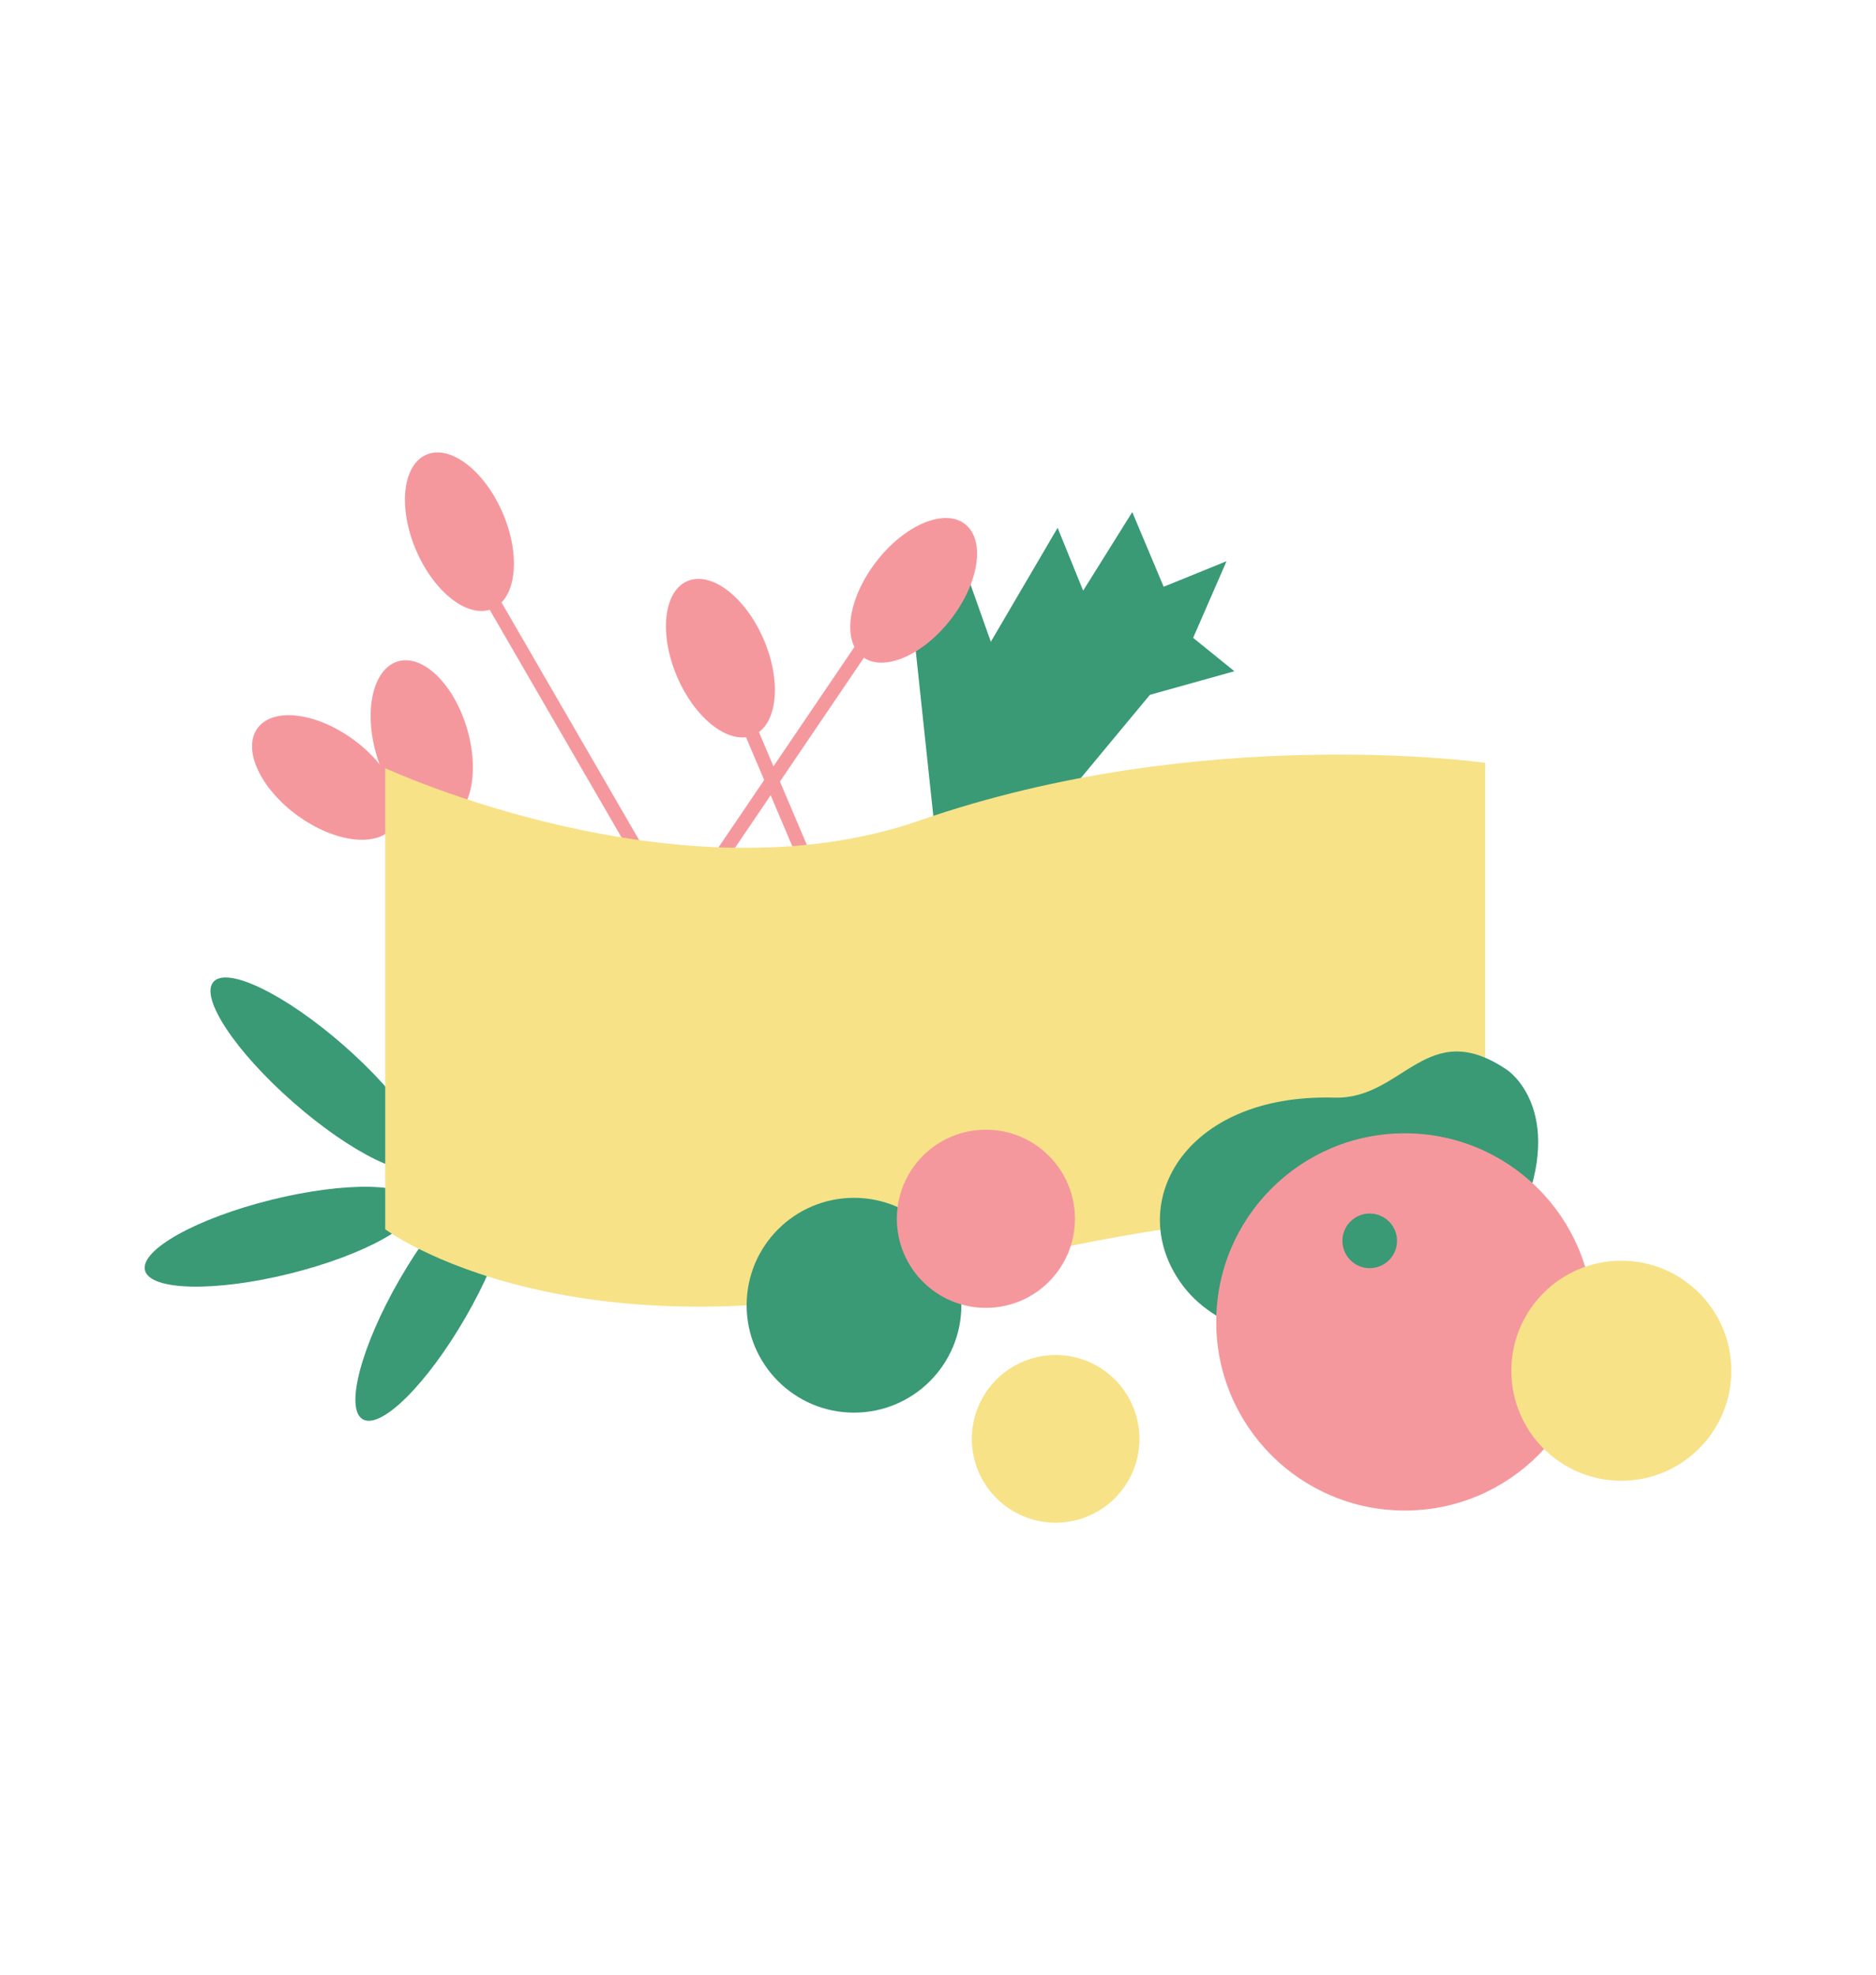 <?xml version="1.0" encoding="UTF-8"?><svg xmlns="http://www.w3.org/2000/svg" viewBox="0 0 97.412 102.523"><defs><style>.cls-1{mix-blend-mode:multiply;}.cls-1,.cls-2,.cls-3,.cls-4{stroke-width:0px;}.cls-1,.cls-4{fill:#399a75;}.cls-5{fill:none;stroke:#f5989e;stroke-miterlimit:10;stroke-width:.722px;}.cls-6{isolation:isolate;}.cls-2{fill:#f5989e;}.cls-3{fill:#f7e288;}</style></defs><g class="cls-6"><g id="Layer_1"><ellipse class="cls-2" cx="16.893" cy="40.357" rx="2.448" ry="4.352" transform="translate(-25.694 30.336) rotate(-54.045)"/><ellipse class="cls-2" cx="21.9" cy="38.502" rx="2.448" ry="4.352" transform="translate(-10.071 7.845) rotate(-16.57)"/><polygon class="cls-4" points="48.695 44.532 47.37 32.089 50.327 30.151 51.449 33.313 54.917 27.397 56.243 30.661 58.793 26.581 60.424 30.457 63.688 29.131 61.954 33.109 64.096 34.842 59.71 36.066 54.713 42.084 48.695 44.532"/><ellipse class="cls-2" cx="37.408" cy="34.163" rx="2.448" ry="4.352" transform="translate(-10.437 17.51) rotate(-23.213)"/><ellipse class="cls-2" cx="23.856" cy="27.6" rx="2.448" ry="4.352" transform="translate(-8.947 11.637) rotate(-23.213)"/><ellipse class="cls-2" cx="47.442" cy="30.642" rx="4.352" ry="2.448" transform="translate(-5.828 49.403) rotate(-52.259)"/><line class="cls-5" x1="25.034" y1="30.253" x2="33.601" y2="45.042"/><line class="cls-5" x1="38.496" y1="36.78" x2="41.964" y2="44.94"/><line class="cls-5" x1="45.33" y1="32.803" x2="35.437" y2="47.387"/><ellipse class="cls-4" cx="16.542" cy="55.745" rx="1.975" ry="7.256" transform="translate(-36.293 31.464) rotate(-48.79)"/><ellipse class="cls-4" cx="14.571" cy="64.194" rx="7.256" ry="1.975" transform="translate(-15.006 5.386) rotate(-13.911)"/><ellipse class="cls-4" cx="22.466" cy="67.388" rx="7.256" ry="1.975" transform="translate(-47.127 53.15) rotate(-60)"/><path class="cls-3" d="m20.002,39.874v23.934s9.791,7.343,29.917,2.176,27.198-1.904,27.198-1.904v-24.485s-14.729-2.095-29.373,2.998c-12.511,4.352-27.742-2.72-27.742-2.72Z"/><path class="cls-4" d="m61.444,66.766c-3.154-4.15-.039-10.017,7.853-9.791,3.57.102,4.794-4.284,8.975-1.428,0,0,3.06,2.04.714,7.547-2.346,5.508-11.831,6.527-11.831,6.527,0,0-3.774-.306-5.711-2.856Z"/><circle class="cls-4" cx="44.344" cy="67.751" r="5.575"/><circle class="cls-2" cx="51.193" cy="63.264" r="4.624"/><circle class="cls-3" cx="54.815" cy="74.687" r="4.352"/><circle class="cls-2" cx="72.944" cy="68.617" r="9.791"/><circle class="cls-3" cx="84.188" cy="71.151" r="5.711"/><circle class="cls-1" cx="71.123" cy="64.409" r="1.418"/></g></g></svg>